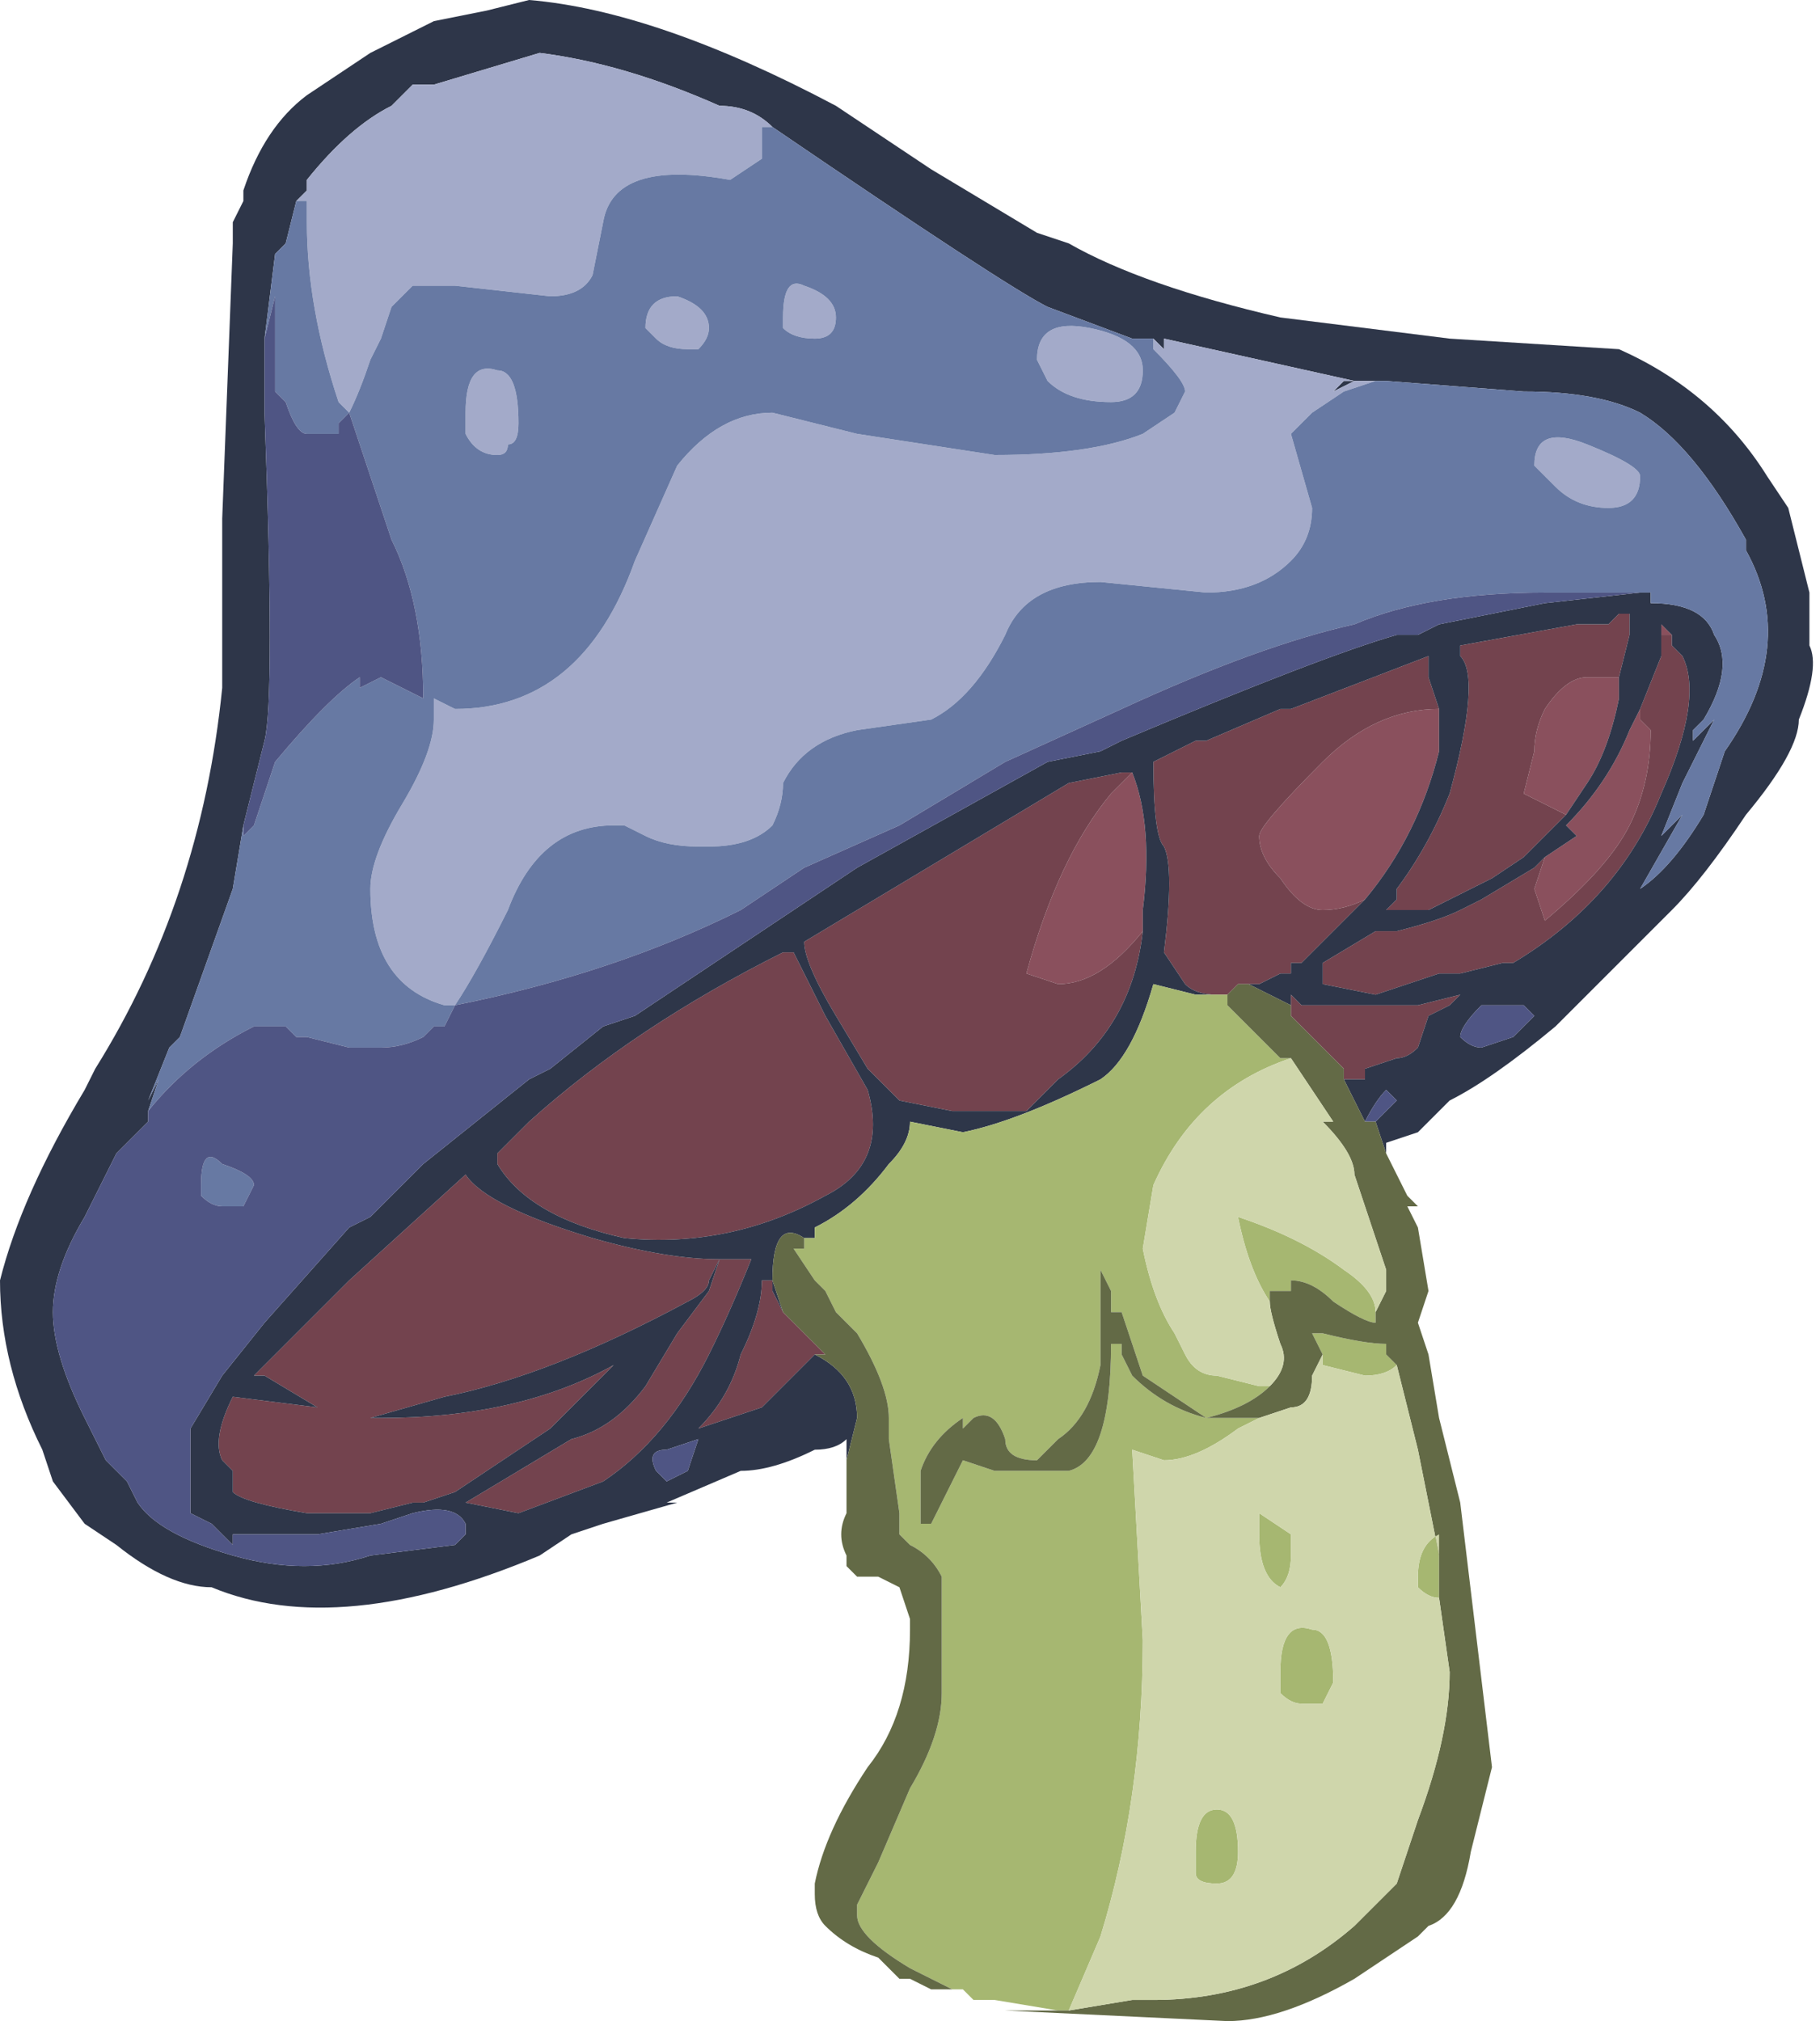 <?xml version="1.0" encoding="UTF-8" standalone="no"?>
<svg xmlns:ffdec="https://www.free-decompiler.com/flash" xmlns:xlink="http://www.w3.org/1999/xlink" ffdec:objectType="frame" height="66.85px" width="60.2px" xmlns="http://www.w3.org/2000/svg">
  <g transform="matrix(1.0, 0.0, 0.0, 1.0, 38.5, 64.4)">
    <use ffdec:characterId="315" height="9.55" transform="matrix(7.0, 0.0, 0.0, 7.0, -38.5, -64.4)" width="8.6" xlink:href="#shape0"/>
  </g>
  <defs>
    <g id="shape0" transform="matrix(1.0, 0.0, 0.0, 1.0, 5.5, 9.2)">
      <path d="M1.3 -5.85 L1.3 -5.65 Q1.2 -5.25 0.95 -4.95 0.85 -4.9 0.75 -4.9 0.65 -4.9 0.55 -5.05 0.45 -5.15 0.45 -5.25 0.45 -5.3 0.75 -5.6 1.0 -5.85 1.3 -5.85 M2.15 -6.0 L2.15 -5.9 Q2.1 -5.65 2.0 -5.5 L1.9 -5.35 1.7 -5.45 1.75 -5.65 Q1.75 -5.75 1.8 -5.85 1.9 -6.0 2.0 -6.0 L2.15 -6.0 M2.35 -6.2 L2.35 -6.25 2.4 -6.2 2.35 -6.2 M1.8 -5.15 L1.95 -5.25 1.9 -5.3 Q2.1 -5.5 2.2 -5.75 L2.25 -5.85 2.25 -5.8 2.3 -5.75 Q2.3 -5.5 2.2 -5.3 2.1 -5.1 1.8 -4.85 L1.75 -5.0 1.8 -5.15 M-0.1 -4.8 Q-0.3 -4.55 -0.5 -4.55 L-0.65 -4.6 Q-0.5 -5.15 -0.25 -5.45 L-0.15 -5.55 Q-0.05 -5.3 -0.1 -4.9 L-0.1 -4.8" fill="#8a505d" fill-rule="evenodd" stroke="none"/>
      <path d="M-1.65 -2.8 L-1.9 -2.55 Q-2.05 -2.5 -2.2 -2.45 -2.05 -2.6 -2.0 -2.8 -1.9 -3.0 -1.9 -3.15 L-1.85 -3.15 -1.85 -3.1 -1.8 -3.0 -1.6 -2.8 -1.65 -2.8 M0.3 -4.5 L0.25 -4.5 Q0.15 -4.5 0.1 -4.55 L0.0 -4.7 Q0.05 -5.1 0.0 -5.2 -0.05 -5.25 -0.05 -5.6 L0.15 -5.7 0.2 -5.7 0.55 -5.85 0.6 -5.85 1.25 -6.1 1.25 -6.0 1.3 -5.85 Q1.0 -5.85 0.75 -5.6 0.45 -5.3 0.45 -5.25 0.45 -5.15 0.55 -5.05 0.65 -4.9 0.75 -4.9 0.85 -4.9 0.95 -4.95 0.8 -4.8 0.65 -4.65 L0.6 -4.65 0.6 -4.6 0.55 -4.6 0.45 -4.55 0.4 -4.55 0.35 -4.55 0.3 -4.5 M0.6 -4.45 L0.6 -4.5 0.65 -4.45 1.2 -4.45 1.4 -4.5 1.35 -4.45 1.25 -4.4 1.2 -4.25 Q1.15 -4.2 1.1 -4.2 L0.95 -4.15 0.95 -4.1 0.85 -4.1 0.85 -4.15 0.6 -4.4 0.6 -4.45 M1.9 -5.35 L1.7 -5.15 1.55 -5.05 Q1.35 -4.95 1.25 -4.9 L1.05 -4.9 1.1 -4.95 1.1 -5.0 Q1.25 -5.2 1.35 -5.45 1.5 -6.0 1.4 -6.1 L1.4 -6.15 1.95 -6.25 2.1 -6.25 2.15 -6.3 2.2 -6.3 2.2 -6.2 2.15 -6.0 2.0 -6.0 Q1.9 -6.0 1.8 -5.85 1.75 -5.75 1.75 -5.65 L1.7 -5.45 1.9 -5.35 M2.35 -6.2 L2.4 -6.2 2.4 -6.15 2.45 -6.1 Q2.55 -5.9 2.35 -5.45 2.15 -4.95 1.65 -4.65 L1.6 -4.65 1.4 -4.6 1.3 -4.6 1.0 -4.5 0.75 -4.55 0.75 -4.65 1.0 -4.8 1.1 -4.8 Q1.3 -4.85 1.4 -4.9 L1.5 -4.95 1.75 -5.1 1.8 -5.15 1.75 -5.0 1.8 -4.85 Q2.1 -5.1 2.2 -5.3 2.3 -5.5 2.3 -5.75 L2.25 -5.8 2.25 -5.85 2.35 -6.1 2.35 -6.2 M-0.1 -4.8 Q-0.15 -4.35 -0.5 -4.1 L-0.65 -3.95 -1.0 -3.95 -1.25 -4.0 -1.4 -4.15 -1.55 -4.4 Q-1.7 -4.65 -1.7 -4.75 L-0.45 -5.5 -0.2 -5.55 -0.15 -5.55 -0.25 -5.45 Q-0.5 -5.15 -0.65 -4.6 L-0.5 -4.55 Q-0.3 -4.55 -0.1 -4.8 M-1.8 -4.7 L-1.75 -4.7 -1.6 -4.4 -1.4 -4.05 Q-1.3 -3.7 -1.6 -3.55 -2.05 -3.3 -2.55 -3.35 -3.0 -3.45 -3.15 -3.7 L-3.15 -3.75 -3.0 -3.9 Q-2.5 -4.35 -1.8 -4.7 M-4.3 -2.7 L-3.85 -3.15 -3.3 -3.65 Q-3.2 -3.5 -2.7 -3.35 -2.35 -3.25 -2.1 -3.25 L-2.15 -3.15 Q-2.15 -3.1 -2.25 -3.05 -2.9 -2.7 -3.4 -2.6 L-3.75 -2.5 -3.7 -2.5 Q-3.05 -2.5 -2.6 -2.75 L-2.9 -2.45 -3.35 -2.15 -3.5 -2.1 -3.55 -2.1 -3.75 -2.05 -4.05 -2.05 Q-4.35 -2.1 -4.4 -2.15 L-4.4 -2.25 -4.45 -2.3 Q-4.5 -2.4 -4.4 -2.6 L-4.0 -2.55 -4.25 -2.7 -4.3 -2.7 M-3.05 -2.05 L-3.3 -2.1 -2.8 -2.4 Q-2.6 -2.45 -2.45 -2.65 L-2.3 -2.9 -2.15 -3.1 -2.1 -3.25 -1.95 -3.25 Q-2.05 -3.0 -2.15 -2.8 -2.35 -2.4 -2.65 -2.2 L-3.05 -2.05" fill="#73434e" fill-rule="evenodd" stroke="none"/>
      <path d="M2.3 -6.4 L2.3 -6.35 Q2.55 -6.35 2.6 -6.2 2.7 -6.05 2.55 -5.8 L2.5 -5.75 2.5 -5.7 2.6 -5.8 2.45 -5.5 2.35 -5.25 2.45 -5.35 2.25 -5.0 Q2.4 -5.1 2.55 -5.35 L2.65 -5.65 Q3.0 -6.15 2.75 -6.6 L2.75 -6.65 Q2.5 -7.1 2.25 -7.25 2.05 -7.35 1.7 -7.35 L1.05 -7.4 1.0 -7.4 0.85 -7.4 0.8 -7.35 0.9 -7.4 0.0 -7.6 0.0 -7.55 -0.05 -7.6 -0.15 -7.6 -0.55 -7.75 Q-0.75 -7.85 -1.85 -8.6 -1.95 -8.7 -2.1 -8.7 -2.55 -8.9 -2.95 -8.95 L-3.45 -8.8 -3.55 -8.8 -3.65 -8.7 Q-3.85 -8.6 -4.05 -8.35 L-4.05 -8.3 -4.1 -8.25 -4.15 -8.05 -4.2 -8.0 -4.25 -7.6 -4.25 -7.25 Q-4.2 -5.9 -4.25 -5.7 L-4.35 -5.3 -4.4 -5.0 -4.65 -4.3 -4.7 -4.25 -4.8 -4.0 -4.75 -4.1 -4.8 -3.95 -4.8 -3.9 -4.95 -3.75 -5.1 -3.45 Q-5.25 -3.2 -5.25 -3.0 -5.25 -2.8 -5.1 -2.5 L-5.0 -2.3 -4.9 -2.2 -4.85 -2.1 Q-4.75 -1.95 -4.4 -1.85 -4.05 -1.75 -3.75 -1.85 L-3.35 -1.9 -3.3 -1.95 -3.3 -2.0 Q-3.35 -2.1 -3.55 -2.05 L-3.7 -2.0 -4.0 -1.95 -4.4 -1.95 -4.4 -1.9 -4.5 -2.0 -4.6 -2.05 -4.6 -2.45 -4.45 -2.7 -4.25 -2.95 -3.85 -3.4 -3.75 -3.45 -3.5 -3.7 -3.0 -4.1 -2.9 -4.15 -2.65 -4.35 -2.5 -4.4 -1.45 -5.1 -0.55 -5.6 -0.3 -5.65 -0.2 -5.7 Q0.75 -6.1 1.1 -6.2 L1.2 -6.2 1.3 -6.25 1.8 -6.35 2.25 -6.4 2.3 -6.4 M-1.5 -2.3 L-1.5 -2.4 Q-1.55 -2.35 -1.65 -2.35 -1.85 -2.25 -2.0 -2.25 L-2.35 -2.1 -2.3 -2.1 -2.65 -2.0 -2.8 -1.95 -2.95 -1.85 Q-3.9 -1.45 -4.5 -1.7 -4.7 -1.7 -4.95 -1.9 L-5.1 -2.0 -5.25 -2.2 -5.3 -2.35 Q-5.5 -2.75 -5.5 -3.15 -5.4 -3.55 -5.1 -4.05 L-5.05 -4.15 Q-4.55 -4.95 -4.45 -5.95 L-4.45 -6.75 -4.4 -8.05 -4.4 -8.15 -4.35 -8.25 -4.35 -8.3 Q-4.25 -8.6 -4.05 -8.75 L-3.75 -8.95 -3.45 -9.1 -3.2 -9.15 -3.0 -9.2 Q-2.4 -9.15 -1.55 -8.7 L-1.1 -8.4 -0.6 -8.1 -0.45 -8.05 Q-0.1 -7.85 0.55 -7.7 L1.35 -7.6 2.15 -7.55 Q2.6 -7.35 2.85 -6.95 L2.95 -6.8 3.05 -6.4 3.05 -6.15 Q3.1 -6.05 3.0 -5.8 3.0 -5.65 2.75 -5.35 2.55 -5.05 2.4 -4.9 L1.85 -4.35 Q1.55 -4.1 1.35 -4.0 1.3 -3.95 1.2 -3.85 L1.05 -3.8 1.05 -3.75 1.0 -3.9 1.1 -4.0 1.05 -4.05 Q1.0 -4.0 0.95 -3.9 L0.85 -4.1 0.95 -4.1 0.95 -4.15 1.1 -4.2 Q1.15 -4.2 1.2 -4.25 L1.25 -4.4 1.35 -4.45 1.4 -4.5 1.2 -4.45 0.65 -4.45 0.6 -4.5 0.6 -4.45 0.4 -4.55 0.45 -4.55 0.55 -4.6 0.6 -4.6 0.6 -4.65 0.65 -4.65 Q0.8 -4.8 0.95 -4.95 1.2 -5.25 1.3 -5.65 L1.3 -5.85 1.25 -6.0 1.25 -6.1 0.6 -5.85 0.55 -5.85 0.2 -5.7 0.15 -5.7 -0.05 -5.6 Q-0.05 -5.25 0.0 -5.2 0.05 -5.1 0.0 -4.7 L0.1 -4.55 Q0.15 -4.5 0.25 -4.5 L0.3 -4.5 0.25 -4.5 0.15 -4.5 -0.05 -4.55 Q-0.15 -4.2 -0.3 -4.1 -0.7 -3.9 -0.95 -3.85 L-1.2 -3.9 Q-1.2 -3.8 -1.3 -3.7 -1.45 -3.5 -1.65 -3.4 L-1.65 -3.35 -1.7 -3.35 Q-1.85 -3.45 -1.85 -3.15 L-1.8 -3.0 -1.85 -3.1 -1.85 -3.15 -1.9 -3.15 Q-1.9 -3.0 -2.0 -2.8 -2.05 -2.6 -2.2 -2.45 -2.05 -2.5 -1.9 -2.55 L-1.65 -2.8 Q-1.45 -2.7 -1.45 -2.5 L-1.5 -2.3 M2.15 -6.0 L2.2 -6.2 2.2 -6.3 2.15 -6.3 2.1 -6.25 1.95 -6.25 1.4 -6.15 1.4 -6.1 Q1.5 -6.0 1.35 -5.45 1.25 -5.2 1.1 -5.0 L1.1 -4.95 1.05 -4.9 1.25 -4.9 Q1.35 -4.95 1.55 -5.05 L1.7 -5.15 1.9 -5.35 2.0 -5.5 Q2.1 -5.65 2.15 -5.9 L2.15 -6.0 M2.4 -6.2 L2.35 -6.25 2.35 -6.2 2.35 -6.1 2.25 -5.85 2.2 -5.75 Q2.1 -5.5 1.9 -5.3 L1.95 -5.25 1.8 -5.15 1.75 -5.1 1.5 -4.95 1.4 -4.9 Q1.3 -4.85 1.1 -4.8 L1.0 -4.8 0.75 -4.65 0.75 -4.55 1.0 -4.5 1.3 -4.6 1.4 -4.6 1.6 -4.65 1.65 -4.65 Q2.15 -4.95 2.35 -5.45 2.55 -5.9 2.45 -6.1 L2.4 -6.15 2.4 -6.2 M1.4 -4.3 Q1.45 -4.25 1.5 -4.25 L1.65 -4.3 1.75 -4.4 1.7 -4.45 1.5 -4.45 Q1.4 -4.35 1.4 -4.3 M-0.15 -5.55 L-0.2 -5.55 -0.45 -5.5 -1.7 -4.75 Q-1.7 -4.65 -1.55 -4.4 L-1.4 -4.15 -1.25 -4.0 -1.0 -3.95 -0.65 -3.95 -0.5 -4.1 Q-0.15 -4.35 -0.1 -4.8 L-0.1 -4.9 Q-0.05 -5.3 -0.15 -5.55 M-1.8 -4.7 Q-2.5 -4.35 -3.0 -3.9 L-3.15 -3.75 -3.15 -3.7 Q-3.0 -3.45 -2.55 -3.35 -2.05 -3.3 -1.6 -3.55 -1.3 -3.7 -1.4 -4.05 L-1.6 -4.4 -1.75 -4.7 -1.8 -4.7 M-4.3 -2.7 L-4.25 -2.7 -4.0 -2.55 -4.4 -2.6 Q-4.5 -2.4 -4.45 -2.3 L-4.4 -2.25 -4.4 -2.15 Q-4.35 -2.1 -4.05 -2.05 L-3.75 -2.05 -3.55 -2.1 -3.5 -2.1 -3.35 -2.15 -2.9 -2.45 -2.6 -2.75 Q-3.05 -2.5 -3.7 -2.5 L-3.75 -2.5 -3.4 -2.6 Q-2.9 -2.7 -2.25 -3.05 -2.15 -3.1 -2.15 -3.15 L-2.1 -3.25 Q-2.35 -3.25 -2.7 -3.35 -3.2 -3.5 -3.3 -3.65 L-3.85 -3.15 -4.3 -2.7 M-4.25 -2.0 L-4.25 -2.0 M-3.05 -2.05 L-2.65 -2.2 Q-2.35 -2.4 -2.15 -2.8 -2.05 -3.0 -1.95 -3.25 L-2.1 -3.25 -2.15 -3.1 -2.3 -2.9 -2.45 -2.65 Q-2.6 -2.45 -2.8 -2.4 L-3.3 -2.1 -3.05 -2.05 M-2.4 -2.25 L-2.35 -2.2 -2.25 -2.25 -2.2 -2.4 -2.35 -2.35 Q-2.45 -2.35 -2.4 -2.25" fill="#2e3649" fill-rule="evenodd" stroke="none"/>
      <path d="M1.0 -7.4 L0.85 -7.35 0.7 -7.25 0.6 -7.15 0.7 -6.8 Q0.7 -6.65 0.6 -6.55 0.45 -6.4 0.2 -6.4 L-0.3 -6.45 Q-0.65 -6.45 -0.75 -6.2 -0.9 -5.9 -1.1 -5.8 L-1.45 -5.75 Q-1.7 -5.7 -1.8 -5.5 -1.8 -5.4 -1.85 -5.3 -1.95 -5.2 -2.15 -5.2 L-2.2 -5.2 Q-2.35 -5.2 -2.45 -5.25 L-2.55 -5.3 -2.6 -5.3 Q-2.95 -5.3 -3.1 -4.9 -3.25 -4.6 -3.35 -4.45 L-3.4 -4.45 Q-3.75 -4.55 -3.75 -5.0 -3.75 -5.15 -3.6 -5.4 -3.45 -5.65 -3.45 -5.8 L-3.45 -5.9 -3.35 -5.85 Q-2.75 -5.85 -2.5 -6.55 L-2.3 -7.0 Q-2.1 -7.25 -1.85 -7.25 L-1.45 -7.15 -0.8 -7.05 Q-0.35 -7.05 -0.1 -7.15 L0.05 -7.25 0.1 -7.35 Q0.1 -7.4 -0.05 -7.55 L-0.05 -7.6 0.0 -7.55 0.0 -7.6 0.9 -7.4 0.8 -7.35 0.85 -7.4 1.0 -7.4 M-4.1 -8.25 L-4.05 -8.3 -4.05 -8.35 Q-3.85 -8.6 -3.65 -8.7 L-3.55 -8.8 -3.45 -8.8 -2.95 -8.95 Q-2.55 -8.9 -2.1 -8.7 -1.95 -8.7 -1.85 -8.6 L-1.9 -8.6 -1.9 -8.55 Q-1.9 -8.5 -1.9 -8.45 L-2.05 -8.35 Q-2.6 -8.45 -2.65 -8.15 L-2.7 -7.9 Q-2.75 -7.8 -2.9 -7.8 L-3.35 -7.85 -3.55 -7.85 -3.65 -7.75 -3.7 -7.6 -3.75 -7.5 Q-3.8 -7.35 -3.85 -7.25 L-3.9 -7.3 Q-4.05 -7.75 -4.05 -8.15 L-4.05 -8.25 -4.1 -8.25 M1.85 -6.9 L1.75 -7.0 Q1.75 -7.2 2.0 -7.1 2.25 -7.0 2.25 -6.95 2.25 -6.8 2.1 -6.8 1.95 -6.8 1.85 -6.9 M-3.15 -7.45 Q-3.05 -7.45 -3.05 -7.2 -3.05 -7.1 -3.1 -7.1 -3.1 -7.05 -3.15 -7.05 -3.25 -7.05 -3.3 -7.15 L-3.3 -7.25 Q-3.3 -7.5 -3.15 -7.45 M-2.25 -7.55 Q-2.35 -7.55 -2.4 -7.6 L-2.45 -7.65 Q-2.45 -7.8 -2.3 -7.8 -2.15 -7.75 -2.15 -7.65 -2.15 -7.6 -2.2 -7.55 L-2.25 -7.55 M-1.8 -7.7 Q-1.8 -7.9 -1.7 -7.85 -1.55 -7.8 -1.55 -7.7 -1.55 -7.6 -1.65 -7.6 -1.75 -7.6 -1.8 -7.65 L-1.8 -7.7 M-0.25 -7.3 Q-0.45 -7.3 -0.55 -7.4 L-0.6 -7.5 Q-0.6 -7.7 -0.35 -7.65 -0.1 -7.6 -0.1 -7.45 -0.1 -7.3 -0.25 -7.3" fill="#a3aac9" fill-rule="evenodd" stroke="none"/>
      <path d="M-3.35 -4.45 Q-3.25 -4.6 -3.1 -4.9 -2.95 -5.3 -2.6 -5.3 L-2.55 -5.3 -2.45 -5.25 Q-2.35 -5.2 -2.2 -5.2 L-2.15 -5.2 Q-1.95 -5.2 -1.85 -5.3 -1.8 -5.4 -1.8 -5.5 -1.7 -5.7 -1.45 -5.75 L-1.1 -5.8 Q-0.9 -5.9 -0.75 -6.2 -0.65 -6.45 -0.3 -6.45 L0.2 -6.4 Q0.45 -6.4 0.6 -6.55 0.7 -6.65 0.7 -6.8 L0.6 -7.15 0.7 -7.25 0.85 -7.35 1.0 -7.4 1.05 -7.4 1.7 -7.35 Q2.05 -7.35 2.25 -7.25 2.5 -7.1 2.75 -6.65 L2.75 -6.6 Q3.0 -6.15 2.65 -5.65 L2.55 -5.35 Q2.4 -5.1 2.25 -5.0 L2.45 -5.35 2.35 -5.25 2.45 -5.5 2.6 -5.8 2.5 -5.7 2.5 -5.75 2.55 -5.8 Q2.7 -6.05 2.6 -6.2 2.55 -6.35 2.3 -6.35 L2.3 -6.4 1.8 -6.4 Q1.25 -6.4 0.9 -6.25 0.45 -6.15 -0.2 -5.85 L-0.75 -5.6 -1.25 -5.3 -1.7 -5.1 Q-1.85 -5.0 -2.0 -4.9 -2.6 -4.6 -3.35 -4.45 L-3.4 -4.35 -3.45 -4.35 -3.5 -4.3 Q-3.6 -4.25 -3.7 -4.25 L-3.85 -4.25 -4.05 -4.3 -4.1 -4.3 -4.15 -4.35 -4.3 -4.35 Q-4.6 -4.2 -4.8 -3.95 L-4.75 -4.1 -4.8 -4.0 -4.7 -4.25 -4.65 -4.3 -4.4 -5.0 -4.35 -5.3 -4.35 -5.25 -4.3 -5.3 -4.2 -5.6 Q-3.95 -5.9 -3.8 -6.0 L-3.8 -5.95 -3.7 -6.0 -3.5 -5.9 Q-3.5 -6.35 -3.65 -6.65 L-3.85 -7.25 -3.9 -7.2 -3.9 -7.15 -4.05 -7.15 Q-4.1 -7.15 -4.15 -7.3 L-4.2 -7.35 -4.2 -7.8 -4.25 -7.6 -4.2 -8.0 -4.15 -8.05 -4.1 -8.25 -4.05 -8.25 -4.05 -8.15 Q-4.05 -7.75 -3.9 -7.3 L-3.85 -7.25 Q-3.8 -7.35 -3.75 -7.5 L-3.7 -7.6 -3.65 -7.75 -3.55 -7.85 -3.35 -7.85 -2.9 -7.8 Q-2.75 -7.8 -2.7 -7.9 L-2.65 -8.15 Q-2.6 -8.45 -2.05 -8.35 L-1.9 -8.45 Q-1.9 -8.5 -1.9 -8.55 L-1.9 -8.6 -1.85 -8.6 Q-0.75 -7.85 -0.55 -7.75 L-0.15 -7.6 -0.05 -7.6 -0.05 -7.55 Q0.1 -7.4 0.1 -7.35 L0.05 -7.25 -0.1 -7.15 Q-0.35 -7.05 -0.8 -7.05 L-1.45 -7.15 -1.85 -7.25 Q-2.1 -7.25 -2.3 -7.0 L-2.5 -6.55 Q-2.75 -5.85 -3.35 -5.85 L-3.45 -5.9 -3.45 -5.8 Q-3.45 -5.65 -3.6 -5.4 -3.75 -5.15 -3.75 -5.0 -3.75 -4.55 -3.4 -4.45 L-3.35 -4.45 M1.85 -6.9 Q1.95 -6.8 2.1 -6.8 2.25 -6.8 2.25 -6.95 2.25 -7.0 2.0 -7.1 1.75 -7.2 1.75 -7.0 L1.85 -6.9 M-0.25 -7.3 Q-0.1 -7.3 -0.1 -7.45 -0.1 -7.6 -0.35 -7.65 -0.6 -7.7 -0.6 -7.5 L-0.55 -7.4 Q-0.45 -7.3 -0.25 -7.3 M-1.8 -7.7 L-1.8 -7.65 Q-1.75 -7.6 -1.65 -7.6 -1.55 -7.6 -1.55 -7.7 -1.55 -7.8 -1.7 -7.85 -1.8 -7.9 -1.8 -7.7 M-2.25 -7.55 L-2.2 -7.55 Q-2.15 -7.6 -2.15 -7.65 -2.15 -7.75 -2.3 -7.8 -2.45 -7.8 -2.45 -7.65 L-2.4 -7.6 Q-2.35 -7.55 -2.25 -7.55 M-3.15 -7.45 Q-3.3 -7.5 -3.3 -7.25 L-3.3 -7.15 Q-3.25 -7.05 -3.15 -7.05 -3.1 -7.05 -3.1 -7.1 -3.05 -7.1 -3.05 -7.2 -3.05 -7.45 -3.15 -7.45 M-4.45 -3.7 Q-4.3 -3.65 -4.3 -3.6 L-4.35 -3.5 -4.45 -3.5 Q-4.5 -3.5 -4.55 -3.55 L-4.55 -3.6 Q-4.55 -3.8 -4.45 -3.7" fill="#6779a3" fill-rule="evenodd" stroke="none"/>
      <path d="M-3.35 -4.45 Q-2.6 -4.6 -2.0 -4.9 -1.85 -5.0 -1.7 -5.1 L-1.25 -5.3 -0.75 -5.6 -0.2 -5.85 Q0.45 -6.15 0.9 -6.25 1.25 -6.4 1.8 -6.4 L2.3 -6.4 2.25 -6.4 1.8 -6.35 1.3 -6.25 1.2 -6.2 1.1 -6.2 Q0.75 -6.1 -0.2 -5.7 L-0.3 -5.65 -0.55 -5.6 -1.45 -5.1 -2.5 -4.4 -2.65 -4.35 -2.9 -4.15 -3.0 -4.1 -3.5 -3.7 -3.75 -3.45 -3.85 -3.4 -4.25 -2.95 -4.45 -2.7 -4.6 -2.45 -4.6 -2.05 -4.5 -2.0 -4.4 -1.9 -4.4 -1.95 -4.0 -1.95 -3.7 -2.0 -3.55 -2.05 Q-3.35 -2.1 -3.3 -2.0 L-3.3 -1.95 -3.35 -1.9 -3.75 -1.85 Q-4.05 -1.75 -4.4 -1.85 -4.75 -1.95 -4.85 -2.1 L-4.9 -2.2 -5.0 -2.3 -5.1 -2.5 Q-5.25 -2.8 -5.25 -3.0 -5.25 -3.2 -5.1 -3.45 L-4.95 -3.75 -4.8 -3.9 -4.8 -3.95 Q-4.6 -4.2 -4.3 -4.35 L-4.15 -4.35 -4.1 -4.3 -4.05 -4.3 -3.85 -4.25 -3.7 -4.25 Q-3.6 -4.25 -3.5 -4.3 L-3.45 -4.35 -3.4 -4.35 -3.35 -4.45 M0.95 -3.9 Q1.0 -4.0 1.05 -4.05 L1.1 -4.0 1.0 -3.9 0.95 -3.9 M-4.35 -5.3 L-4.25 -5.7 Q-4.2 -5.9 -4.25 -7.25 L-4.25 -7.6 -4.2 -7.8 -4.2 -7.35 -4.15 -7.3 Q-4.1 -7.15 -4.05 -7.15 L-3.9 -7.15 -3.9 -7.2 -3.85 -7.25 -3.65 -6.65 Q-3.5 -6.35 -3.5 -5.9 L-3.7 -6.0 -3.8 -5.95 -3.8 -6.0 Q-3.95 -5.9 -4.2 -5.6 L-4.3 -5.3 -4.35 -5.25 -4.35 -5.3 M1.4 -4.3 Q1.4 -4.35 1.5 -4.45 L1.7 -4.45 1.75 -4.4 1.65 -4.3 1.5 -4.25 Q1.45 -4.25 1.4 -4.3 M-4.45 -3.7 Q-4.55 -3.8 -4.55 -3.6 L-4.55 -3.55 Q-4.5 -3.5 -4.45 -3.5 L-4.35 -3.5 -4.3 -3.6 Q-4.3 -3.65 -4.45 -3.7 M-2.4 -2.25 Q-2.45 -2.35 -2.35 -2.35 L-2.2 -2.4 -2.25 -2.25 -2.35 -2.2 -2.4 -2.25" fill="#4f5584" fill-rule="evenodd" stroke="none"/>
      <path d="M-1.7 -3.35 L-1.65 -3.35 -1.65 -3.4 Q-1.45 -3.5 -1.3 -3.7 -1.2 -3.8 -1.2 -3.9 L-0.95 -3.85 Q-0.7 -3.9 -0.3 -4.1 -0.15 -4.2 -0.05 -4.55 L0.15 -4.5 0.25 -4.5 0.3 -4.5 0.3 -4.45 0.55 -4.2 0.6 -4.2 Q0.15 -4.05 -0.05 -3.6 L-0.1 -3.3 Q-0.05 -3.05 0.05 -2.9 L0.1 -2.8 Q0.15 -2.7 0.25 -2.7 L0.45 -2.65 0.5 -2.65 Q0.4 -2.55 0.2 -2.5 L0.45 -2.5 0.35 -2.45 Q0.15 -2.3 0.0 -2.3 L-0.15 -2.35 -0.1 -1.45 Q-0.1 -0.7 -0.3 -0.05 L-0.45 0.3 -0.5 0.3 -0.8 0.25 -0.9 0.25 -0.95 0.2 -1.0 0.2 -1.2 0.1 Q-1.45 -0.05 -1.45 -0.15 L-1.45 -0.2 -1.35 -0.4 -1.2 -0.75 Q-1.05 -1.0 -1.05 -1.2 L-1.05 -1.75 Q-1.1 -1.85 -1.2 -1.9 L-1.25 -1.95 -1.25 -2.05 -1.3 -2.4 -1.3 -2.5 Q-1.3 -2.65 -1.45 -2.9 L-1.55 -3.0 -1.6 -3.1 -1.65 -3.15 -1.75 -3.3 -1.7 -3.3 -1.7 -3.35 M0.5 -3.05 Q0.4 -3.2 0.35 -3.45 0.65 -3.35 0.85 -3.2 1.0 -3.1 1.0 -3.0 L1.0 -2.95 Q0.95 -2.95 0.8 -3.05 0.7 -3.15 0.6 -3.15 L0.6 -3.1 0.5 -3.1 0.5 -3.05 M0.75 -2.8 L0.7 -2.9 0.75 -2.9 Q0.95 -2.85 1.05 -2.85 L1.05 -2.8 1.1 -2.75 Q1.05 -2.7 0.95 -2.7 L0.75 -2.75 0.75 -2.8 M1.3 -1.85 L1.3 -1.65 Q1.25 -1.65 1.2 -1.7 L1.2 -1.75 Q1.2 -1.9 1.3 -1.95 L1.3 -1.85 M0.2 -2.5 L-0.1 -2.7 -0.2 -3.0 -0.25 -3.0 -0.25 -3.1 -0.3 -3.2 Q-0.3 -2.95 -0.3 -2.75 -0.35 -2.5 -0.5 -2.4 -0.55 -2.35 -0.6 -2.3 -0.75 -2.3 -0.75 -2.4 -0.8 -2.55 -0.9 -2.5 L-0.95 -2.45 -0.95 -2.5 Q-1.1 -2.4 -1.15 -2.25 L-1.15 -2.0 -1.1 -2.0 -0.95 -2.3 -0.8 -2.25 -0.45 -2.25 Q-0.25 -2.3 -0.25 -2.85 L-0.2 -2.85 -0.2 -2.8 -0.15 -2.7 Q0.0 -2.55 0.2 -2.5 M0.6 -1.95 L0.6 -1.85 Q0.6 -1.75 0.55 -1.7 0.45 -1.75 0.45 -1.95 L0.45 -2.05 0.6 -1.95 M0.75 -1.15 L0.65 -1.15 Q0.6 -1.15 0.55 -1.2 L0.55 -1.3 Q0.55 -1.55 0.7 -1.5 0.8 -1.5 0.8 -1.25 L0.75 -1.15 M0.15 -0.45 Q0.15 -0.65 0.25 -0.65 0.35 -0.65 0.35 -0.45 0.35 -0.3 0.25 -0.3 0.15 -0.3 0.15 -0.35 L0.15 -0.45" fill="#a6b771" fill-rule="evenodd" stroke="none"/>
      <path d="M-1.5 -2.3 L-1.45 -2.5 Q-1.45 -2.7 -1.65 -2.8 L-1.6 -2.8 -1.8 -3.0 -1.85 -3.15 Q-1.85 -3.45 -1.7 -3.35 L-1.7 -3.3 -1.75 -3.3 -1.65 -3.15 -1.6 -3.1 -1.55 -3.0 -1.45 -2.9 Q-1.3 -2.65 -1.3 -2.5 L-1.3 -2.4 -1.25 -2.05 -1.25 -1.95 -1.2 -1.9 Q-1.1 -1.85 -1.05 -1.75 L-1.05 -1.2 Q-1.05 -1.0 -1.2 -0.75 L-1.35 -0.4 -1.45 -0.2 -1.45 -0.15 Q-1.45 -0.05 -1.2 0.1 L-1.0 0.2 -1.1 0.2 -1.2 0.15 -1.25 0.15 -1.35 0.05 Q-1.5 0.0 -1.6 -0.1 -1.65 -0.15 -1.65 -0.25 L-1.65 -0.3 Q-1.6 -0.55 -1.4 -0.85 -1.2 -1.1 -1.2 -1.5 L-1.2 -1.55 -1.25 -1.7 -1.35 -1.75 -1.45 -1.75 -1.5 -1.8 -1.5 -1.85 Q-1.55 -1.95 -1.5 -2.05 L-1.5 -2.3 M0.25 -4.5 L0.3 -4.5 0.25 -4.5 M0.4 -4.55 L0.6 -4.45 0.6 -4.4 0.85 -4.15 0.85 -4.1 0.95 -3.9 1.0 -3.9 1.05 -3.75 1.15 -3.55 1.2 -3.5 1.15 -3.5 1.2 -3.4 1.25 -3.1 1.2 -2.95 1.25 -2.8 1.3 -2.5 1.4 -2.1 1.55 -0.85 1.45 -0.45 Q1.4 -0.15 1.25 -0.1 L1.2 -0.05 0.9 0.15 Q0.55 0.35 0.3 0.35 L-0.75 0.3 -0.5 0.3 -0.45 0.3 -0.15 0.25 -0.05 0.25 Q0.5 0.25 0.9 -0.1 L1.1 -0.3 1.2 -0.6 Q1.35 -1.0 1.35 -1.3 L1.3 -1.65 1.3 -1.85 1.2 -2.35 1.1 -2.75 1.05 -2.8 1.05 -2.85 Q0.95 -2.85 0.75 -2.9 L0.7 -2.9 0.75 -2.8 0.7 -2.7 Q0.7 -2.55 0.6 -2.55 L0.45 -2.5 0.2 -2.5 Q0.4 -2.55 0.5 -2.65 0.6 -2.75 0.55 -2.85 0.5 -3.0 0.5 -3.05 L0.5 -3.1 0.6 -3.1 0.6 -3.15 Q0.7 -3.15 0.8 -3.05 0.95 -2.95 1.0 -2.95 L1.0 -3.0 1.05 -3.1 1.05 -3.2 0.9 -3.65 Q0.9 -3.75 0.75 -3.9 L0.8 -3.9 0.6 -4.2 0.55 -4.2 0.3 -4.45 0.3 -4.5 0.35 -4.55 0.4 -4.55 M0.4 -4.5 L0.4 -4.5 M0.2 -2.5 Q0.0 -2.55 -0.15 -2.7 L-0.2 -2.8 -0.2 -2.85 -0.25 -2.85 Q-0.25 -2.3 -0.45 -2.25 L-0.8 -2.25 -0.95 -2.3 -1.1 -2.0 -1.15 -2.0 -1.15 -2.25 Q-1.1 -2.4 -0.95 -2.5 L-0.95 -2.45 -0.9 -2.5 Q-0.8 -2.55 -0.75 -2.4 -0.75 -2.3 -0.6 -2.3 -0.55 -2.35 -0.5 -2.4 -0.35 -2.5 -0.3 -2.75 -0.3 -2.95 -0.3 -3.2 L-0.25 -3.1 -0.25 -3.0 -0.2 -3.0 -0.1 -2.7 0.2 -2.5" fill="#636a46" fill-rule="evenodd" stroke="none"/>
      <path d="M0.6 -4.2 L0.8 -3.9 0.75 -3.9 Q0.9 -3.75 0.9 -3.65 L1.05 -3.2 1.05 -3.1 1.0 -3.0 Q1.0 -3.1 0.85 -3.2 0.65 -3.35 0.35 -3.45 0.4 -3.2 0.5 -3.05 0.5 -3.0 0.55 -2.85 0.6 -2.75 0.5 -2.65 L0.45 -2.65 0.25 -2.7 Q0.15 -2.7 0.1 -2.8 L0.05 -2.9 Q-0.05 -3.05 -0.1 -3.3 L-0.05 -3.6 Q0.15 -4.05 0.6 -4.2 M0.75 -2.8 L0.75 -2.75 0.95 -2.7 Q1.05 -2.7 1.1 -2.75 L1.2 -2.35 1.3 -1.85 1.3 -1.95 Q1.2 -1.9 1.2 -1.75 L1.2 -1.7 Q1.25 -1.65 1.3 -1.65 L1.35 -1.3 Q1.35 -1.0 1.2 -0.6 L1.1 -0.3 0.9 -0.1 Q0.5 0.25 -0.05 0.25 L-0.15 0.25 -0.45 0.3 -0.3 -0.05 Q-0.1 -0.7 -0.1 -1.45 L-0.15 -2.35 0.0 -2.3 Q0.15 -2.3 0.35 -2.45 L0.45 -2.5 0.6 -2.55 Q0.7 -2.55 0.7 -2.7 L0.75 -2.8 M0.15 -0.45 L0.15 -0.35 Q0.15 -0.3 0.25 -0.3 0.35 -0.3 0.35 -0.45 0.35 -0.65 0.25 -0.65 0.15 -0.65 0.15 -0.45 M0.75 -1.15 L0.8 -1.25 Q0.8 -1.5 0.7 -1.5 0.55 -1.55 0.55 -1.3 L0.55 -1.2 Q0.6 -1.15 0.65 -1.15 L0.75 -1.15 M0.6 -1.95 L0.45 -2.05 0.45 -1.95 Q0.45 -1.75 0.55 -1.7 0.6 -1.75 0.6 -1.85 L0.6 -1.95" fill="#cfd6ab" fill-rule="evenodd" stroke="none"/>
      <path d="M-1.1 0.2 L-1.2 0.15 -1.1 0.2" fill="#669999" fill-rule="evenodd" stroke="none"/>
    </g>
  </defs>
</svg>
